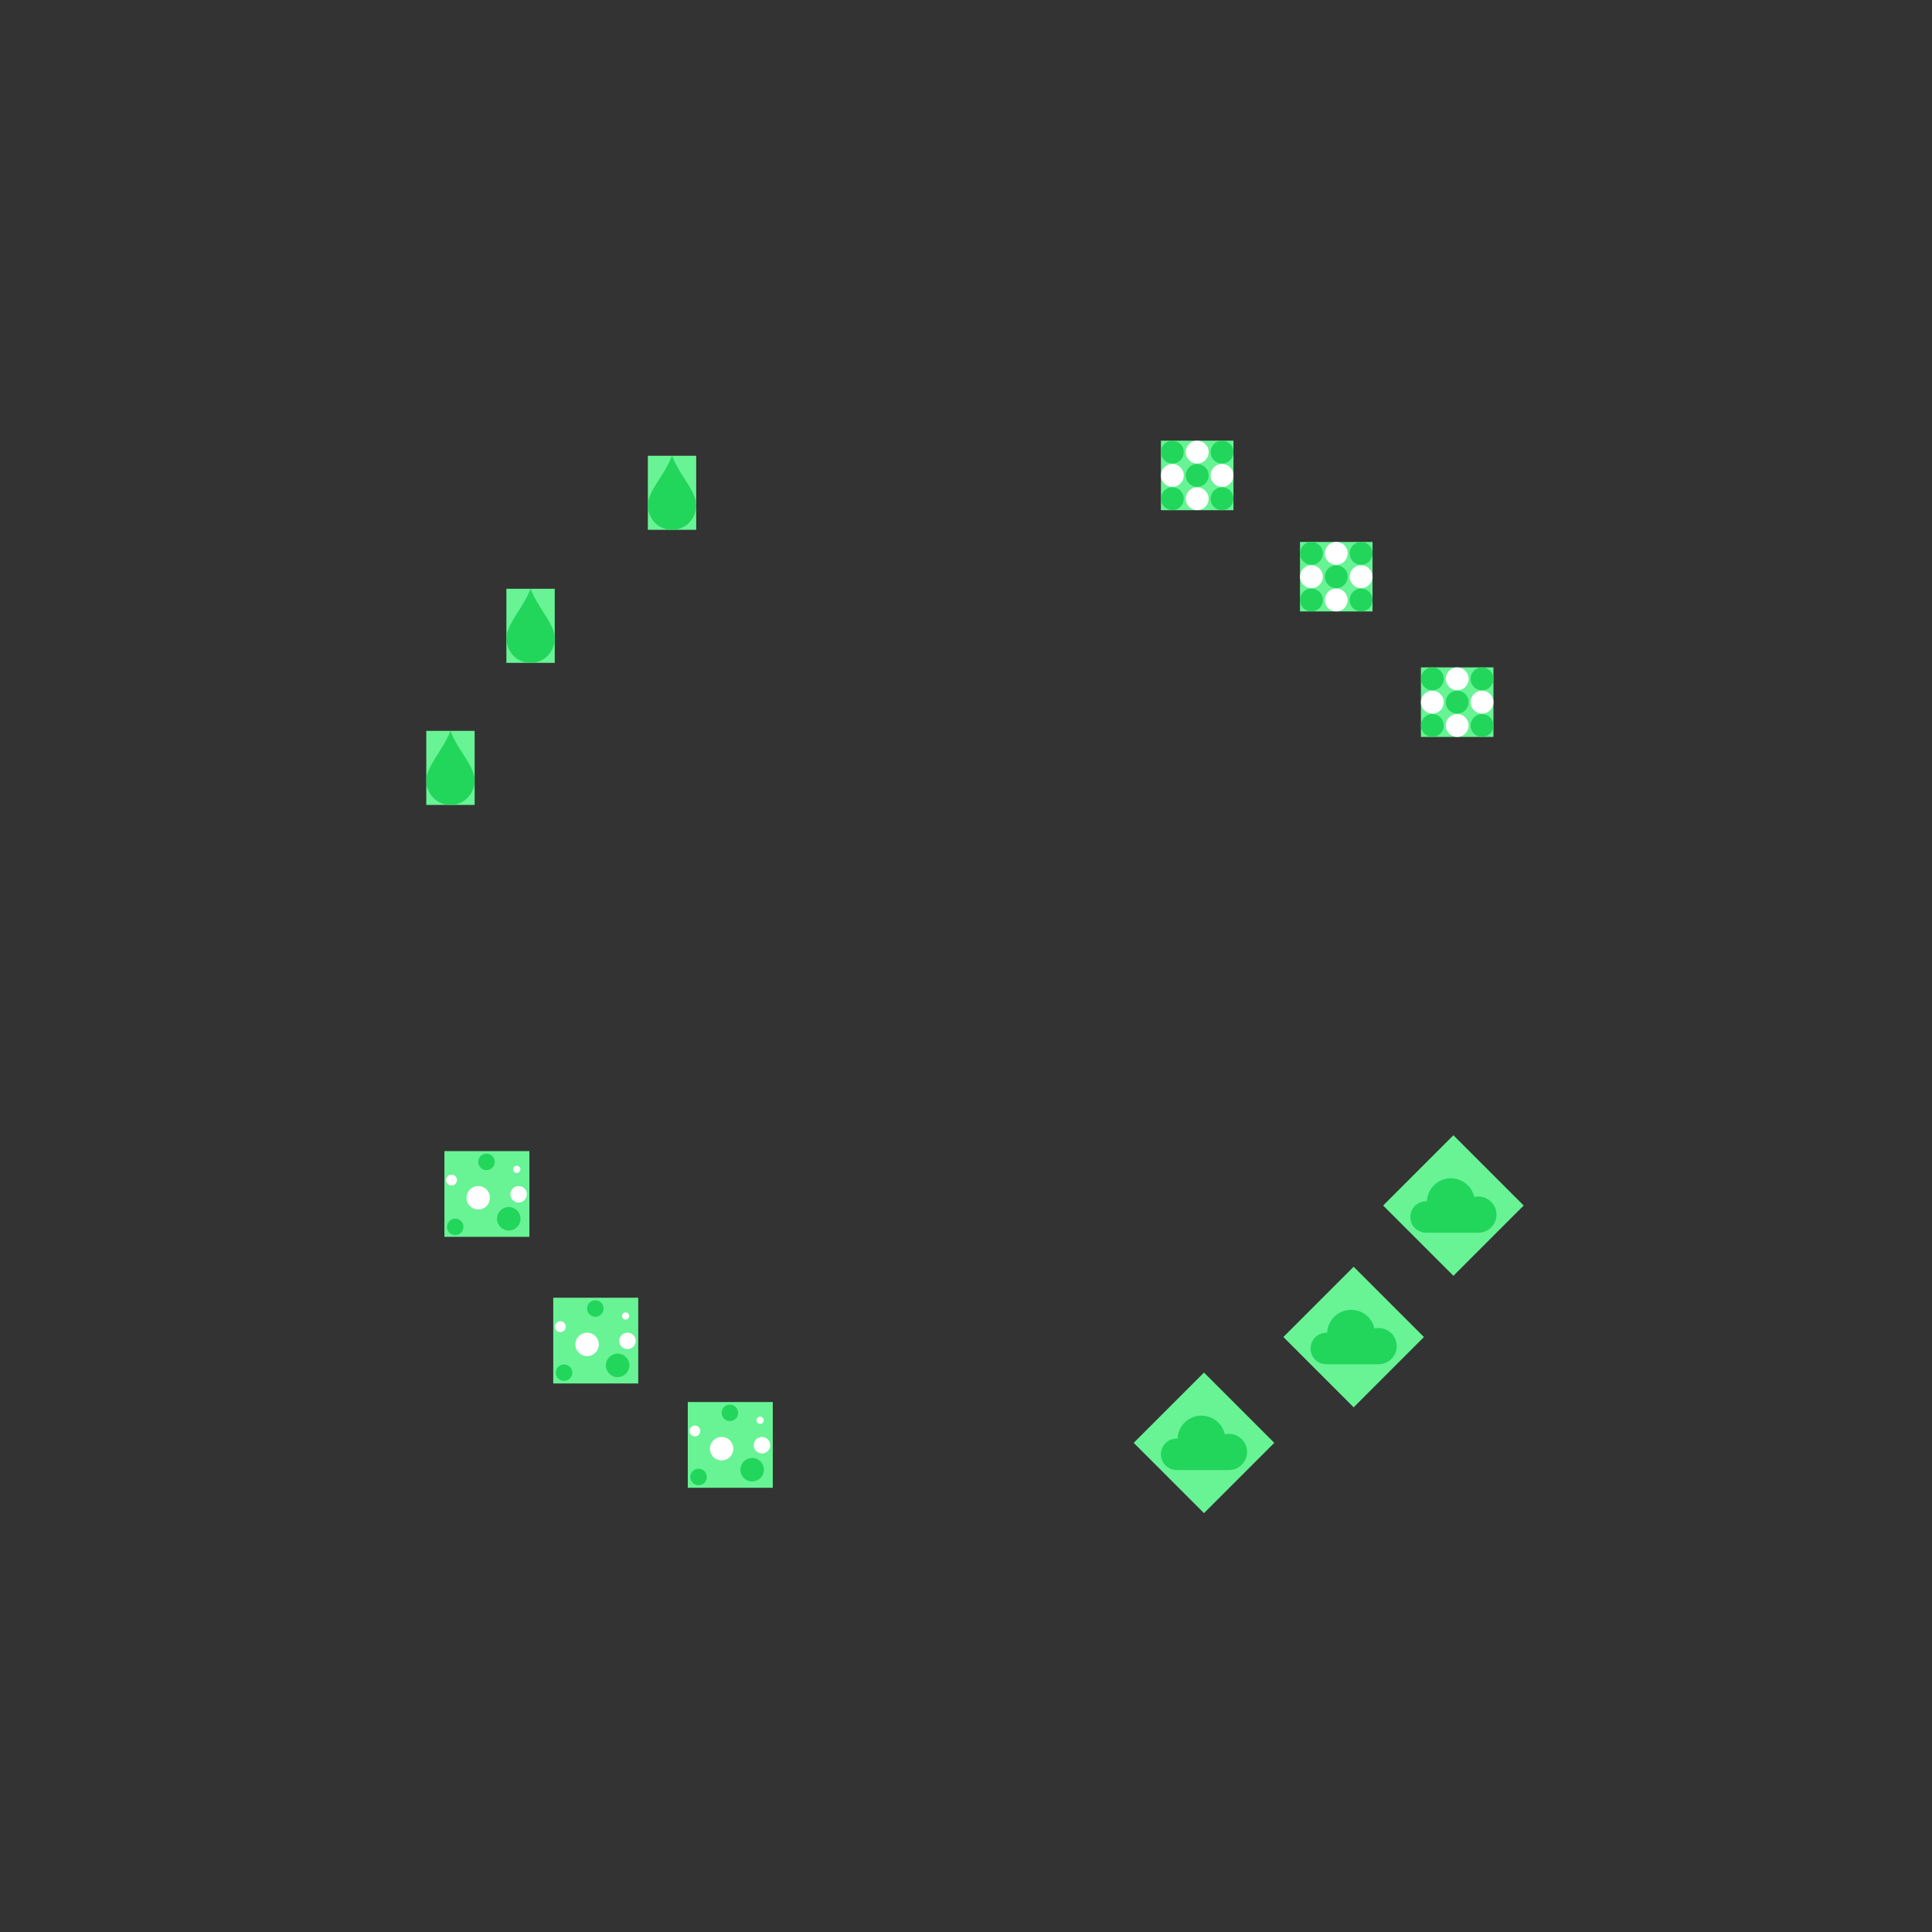 <svg width="1120" height="1120" viewBox="0 0 1120 1120" fill="none" xmlns="http://www.w3.org/2000/svg">
<rect x="0" y="0" width="1120" height="1120" fill="#333333" stroke="none"/>
<rect width="49.27" height="49.707" transform="translate(257.631 667.307)" fill="#68F394"/>
<path d="M277.247 701.165C281.006 701.165 284.053 698.118 284.053 694.359C284.053 690.6 281.006 687.553 277.247 687.553C273.489 687.553 270.441 690.6 270.441 694.359C270.441 698.118 273.489 701.165 277.247 701.165Z" fill="white"/>
<path d="M299.58 679.99C300.74 679.99 301.681 679.049 301.681 677.889C301.681 676.729 300.74 675.789 299.58 675.789C298.42 675.789 297.48 676.729 297.48 677.889C297.48 679.049 298.42 679.99 299.58 679.99Z" fill="white"/>
<path d="M305.07 694.167C306.081 691.726 304.922 688.927 302.481 687.916C300.04 686.905 297.241 688.064 296.23 690.506C295.219 692.947 296.378 695.746 298.819 696.757C301.26 697.768 304.059 696.609 305.07 694.167Z" fill="white"/>
<path d="M286.452 675.388C287.463 672.947 286.304 670.148 283.863 669.137C281.422 668.126 278.623 669.285 277.612 671.726C276.6 674.167 277.76 676.966 280.201 677.977C282.642 678.989 285.441 677.829 286.452 675.388Z" fill="#22D65B"/>
<path d="M268.302 713.07C269.313 710.629 268.154 707.83 265.713 706.819C263.272 705.807 260.473 706.967 259.462 709.408C258.451 711.849 259.61 714.648 262.051 715.659C264.492 716.67 267.291 715.511 268.302 713.07Z" fill="#22D65B"/>
<path d="M264.672 685.308C265.339 683.697 264.574 681.851 262.963 681.184C261.353 680.517 259.506 681.281 258.839 682.892C258.172 684.503 258.937 686.349 260.547 687.017C262.158 687.684 264.005 686.919 264.672 685.308Z" fill="white"/>
<path d="M294.951 713.339C298.71 713.339 301.757 710.291 301.757 706.533C301.757 702.774 298.71 699.727 294.951 699.727C291.192 699.727 288.145 702.774 288.145 706.533C288.145 710.291 291.192 713.339 294.951 713.339Z" fill="#22D65B"/>
<rect width="49.27" height="49.707" transform="translate(320.724 752.309)" fill="#68F394"/>
<path d="M358.044 798.339C361.803 798.339 364.85 795.291 364.85 791.533C364.85 787.774 361.803 784.727 358.044 784.727C354.285 784.727 351.238 787.774 351.238 791.533C351.238 795.291 354.285 798.339 358.044 798.339Z" fill="#22D65B"/>
<path d="M340.341 786.165C344.099 786.165 347.147 783.118 347.147 779.359C347.147 775.6 344.099 772.553 340.341 772.553C336.582 772.553 333.535 775.6 333.535 779.359C333.535 783.118 336.582 786.165 340.341 786.165Z" fill="white"/>
<path d="M362.674 764.992C363.834 764.992 364.774 764.051 364.774 762.891C364.774 761.731 363.834 760.791 362.674 760.791C361.514 760.791 360.573 761.731 360.573 762.891C360.573 764.051 361.514 764.992 362.674 764.992Z" fill="white"/>
<path d="M368.163 779.167C369.175 776.726 368.015 773.927 365.574 772.916C363.133 771.905 360.334 773.064 359.323 775.506C358.312 777.947 359.471 780.746 361.912 781.757C364.354 782.768 367.152 781.609 368.163 779.167Z" fill="white"/>
<path d="M349.545 760.39C350.556 757.949 349.397 755.15 346.956 754.139C344.515 753.128 341.716 754.287 340.705 756.728C339.694 759.169 340.853 761.968 343.294 762.979C345.735 763.991 348.534 762.831 349.545 760.39Z" fill="#22D65B"/>
<path d="M331.395 797.595C332.407 795.154 331.247 792.355 328.806 791.344C326.365 790.333 323.566 791.492 322.555 793.933C321.544 796.375 322.703 799.173 325.144 800.184C327.586 801.196 330.384 800.036 331.395 797.595Z" fill="#22D65B"/>
<path d="M327.765 770.308C328.432 768.697 327.667 766.851 326.057 766.184C324.446 765.517 322.599 766.281 321.932 767.892C321.265 769.503 322.03 771.349 323.641 772.017C325.251 772.684 327.098 771.919 327.765 770.308Z" fill="white"/>
<rect width="49.27" height="49.707" transform="translate(398.715 812.771)" fill="#68F394"/>
<path d="M436.035 858.803C439.794 858.803 442.841 855.756 442.841 851.997C442.841 848.239 439.794 845.191 436.035 845.191C432.276 845.191 429.229 848.239 429.229 851.997C429.229 855.756 432.276 858.803 436.035 858.803Z" fill="#22D65B"/>
<path d="M418.331 846.63C422.09 846.63 425.137 843.582 425.137 839.824C425.137 836.065 422.09 833.018 418.331 833.018C414.572 833.018 411.525 836.065 411.525 839.824C411.525 843.582 414.572 846.63 418.331 846.63Z" fill="white"/>
<path d="M440.664 825.455C441.824 825.455 442.764 824.514 442.764 823.354C442.764 822.194 441.824 821.254 440.664 821.254C439.504 821.254 438.563 822.194 438.563 823.354C438.563 824.514 439.504 825.455 440.664 825.455Z" fill="white"/>
<path d="M446.154 839.632C447.165 837.191 446.006 834.392 443.564 833.381C441.123 832.37 438.325 833.529 437.313 835.97C436.302 838.412 437.461 841.21 439.903 842.222C442.344 843.233 445.143 842.073 446.154 839.632Z" fill="white"/>
<path d="M427.536 820.855C428.547 818.414 427.387 815.615 424.946 814.604C422.505 813.593 419.706 814.752 418.695 817.193C417.684 819.634 418.843 822.433 421.284 823.444C423.726 824.455 426.524 823.296 427.536 820.855Z" fill="#22D65B"/>
<path d="M409.386 858.058C410.397 855.617 409.238 852.818 406.797 851.807C404.356 850.796 401.557 851.955 400.546 854.396C399.535 856.837 400.694 859.636 403.135 860.647C405.576 861.658 408.375 860.499 409.386 858.058Z" fill="#22D65B"/>
<path d="M405.756 830.773C406.423 829.162 405.658 827.316 404.047 826.649C402.437 825.981 400.59 826.746 399.923 828.357C399.256 829.968 400.021 831.814 401.631 832.481C403.242 833.149 405.089 832.384 405.756 830.773Z" fill="white"/>
<rect width="57.626" height="57.626" transform="translate(697.97 795.684) rotate(45)" fill="#68F394"/>
<path d="M712.402 831.219C711.59 831.219 710.801 831.318 710.043 831.491C708.673 825.297 703.134 820.658 696.5 820.658C689.003 820.658 682.91 826.582 682.65 833.981C682.487 833.973 682.328 833.957 682.162 833.957C677.099 833.957 672.995 838.042 672.995 843.081C672.995 848.12 677.099 852.205 682.162 852.205H712.402C718.225 852.205 722.944 847.505 722.944 841.712C722.944 835.918 718.225 831.216 712.402 831.216V831.219Z" fill="#21D65B"/>
<rect width="57.626" height="57.626" transform="translate(842.558 658.105) rotate(45)" fill="#68F394"/>
<path d="M856.99 693.64C856.179 693.64 855.39 693.74 854.632 693.913C853.262 687.718 847.723 683.08 841.089 683.08C833.592 683.08 827.499 689.004 827.239 696.403C827.076 696.395 826.916 696.379 826.751 696.379C821.688 696.379 817.584 700.464 817.584 705.503C817.584 710.542 821.688 714.627 826.751 714.627H856.99C862.813 714.627 867.533 709.927 867.533 704.134C867.533 698.34 862.813 693.638 856.99 693.638V693.64Z" fill="#21D65B"/>
<rect width="57.626" height="57.626" transform="translate(784.723 734.344) rotate(45)" fill="#68F394"/>
<path d="M799.154 769.879C798.343 769.879 797.554 769.978 796.796 770.151C795.426 763.957 789.887 759.318 783.253 759.318C775.756 759.318 769.663 765.242 769.403 772.641C769.24 772.633 769.08 772.617 768.915 772.617C763.852 772.617 759.748 776.702 759.748 781.741C759.748 786.78 763.852 790.865 768.915 790.865H799.154C804.978 790.865 809.697 786.166 809.697 780.372C809.697 774.578 804.978 769.877 799.154 769.877V769.879Z" fill="#21D65B"/>
<g clip-path="url(#clip0_536_1701)">
<rect width="42.062" height="40.31" transform="translate(672.995 255.449)" fill="#68F394"/>
<path d="M681.824 268.35C685.281 267.136 687.101 263.348 685.888 259.889C684.675 256.429 680.89 254.609 677.433 255.822C673.976 257.036 672.156 260.824 673.369 264.283C674.582 267.743 678.367 269.563 681.824 268.35Z" fill="#22D65B"/>
<path d="M696.284 268.331C699.729 267.083 701.51 263.277 700.263 259.83C699.016 256.383 695.213 254.6 691.768 255.848C688.323 257.096 686.542 260.902 687.789 264.349C689.036 267.796 692.839 269.579 696.284 268.331Z" fill="white"/>
<path d="M711.298 268.069C714.6 266.481 715.99 262.515 714.403 259.21C712.816 255.906 708.853 254.515 705.551 256.103C702.249 257.691 700.858 261.657 702.445 264.961C704.032 268.266 707.996 269.657 711.298 268.069Z" fill="#22D65B"/>
<path d="M681.331 282.02C684.871 281.08 686.98 277.445 686.04 273.901C685.099 270.358 681.467 268.248 677.926 269.189C674.385 270.13 672.277 273.765 673.217 277.308C674.157 280.852 677.79 282.961 681.331 282.02Z" fill="white"/>
<path d="M696.9 281.586C700.202 279.998 701.592 276.032 700.005 272.728C698.418 269.424 694.455 268.033 691.153 269.621C687.851 271.209 686.46 275.175 688.047 278.479C689.634 281.783 693.598 283.174 696.9 281.586Z" fill="#22D65B"/>
<path d="M710.681 281.847C714.126 280.599 715.907 276.793 714.66 273.346C713.413 269.899 709.61 268.116 706.165 269.364C702.72 270.611 700.939 274.418 702.186 277.865C703.433 281.312 707.236 283.095 710.681 281.847Z" fill="white"/>
<path d="M681.331 295.536C684.871 294.595 686.98 290.96 686.04 287.417C685.099 283.874 681.467 281.764 677.926 282.705C674.385 283.646 672.277 287.281 673.217 290.824C674.157 294.367 677.79 296.477 681.331 295.536Z" fill="#22D65B"/>
<path d="M696.901 295.104C700.203 293.516 701.593 289.55 700.006 286.246C698.419 282.941 694.456 281.55 691.154 283.138C687.852 284.726 686.461 288.692 688.048 291.997C689.635 295.301 693.599 296.692 696.901 295.104Z" fill="white"/>
<path d="M710.681 295.364C714.126 294.117 715.908 290.311 714.661 286.863C713.414 283.416 709.61 281.633 706.166 282.881C702.721 284.129 700.939 287.935 702.186 291.382C703.433 294.829 707.237 296.612 710.681 295.364Z" fill="#22D65B"/>
</g>
<g clip-path="url(#clip1_536_1701)">
<rect width="42.062" height="40.31" transform="translate(753.614 314.16)" fill="#68F394"/>
<path d="M762.444 327.061C765.901 325.847 767.72 322.059 766.508 318.6C765.295 315.14 761.51 313.32 758.052 314.533C754.595 315.747 752.776 319.535 753.989 322.994C755.201 326.454 758.987 328.274 762.444 327.061Z" fill="#22D65B"/>
<path d="M776.903 327.042C780.348 325.794 782.13 321.988 780.883 318.541C779.636 315.094 775.832 313.311 772.387 314.559C768.942 315.807 767.161 319.613 768.408 323.06C769.655 326.507 773.458 328.29 776.903 327.042Z" fill="white"/>
<path d="M791.917 326.782C795.219 325.194 796.609 321.227 795.022 317.923C793.435 314.619 789.472 313.228 786.17 314.816C782.868 316.404 781.477 320.37 783.064 323.674C784.651 326.978 788.615 328.37 791.917 326.782Z" fill="#22D65B"/>
<path d="M761.95 340.731C765.491 339.791 767.599 336.156 766.659 332.612C765.719 329.069 762.086 326.959 758.545 327.9C755.004 328.841 752.896 332.476 753.836 336.019C754.776 339.562 758.409 341.672 761.95 340.731Z" fill="white"/>
<path d="M777.519 340.299C780.821 338.711 782.211 334.745 780.624 331.441C779.037 328.137 775.074 326.745 771.772 328.333C768.47 329.922 767.079 333.888 768.667 337.192C770.254 340.496 774.217 341.887 777.519 340.299Z" fill="#22D65B"/>
<path d="M791.3 340.558C794.745 339.31 796.527 335.504 795.28 332.057C794.033 328.61 790.229 326.827 786.784 328.075C783.339 329.322 781.558 333.128 782.805 336.576C784.052 340.023 787.855 341.806 791.3 340.558Z" fill="white"/>
<path d="M761.95 354.247C765.491 353.306 767.599 349.671 766.659 346.128C765.719 342.585 762.086 340.475 758.545 341.416C755.004 342.356 752.896 345.992 753.836 349.535C754.776 353.078 758.409 355.188 761.95 354.247Z" fill="#22D65B"/>
<path d="M777.52 353.815C780.822 352.227 782.212 348.261 780.625 344.956C779.038 341.652 775.075 340.261 771.773 341.849C768.471 343.437 767.08 347.403 768.667 350.707C770.254 354.012 774.218 355.403 777.52 353.815Z" fill="white"/>
<path d="M791.301 354.075C794.745 352.828 796.527 349.021 795.28 345.574C794.033 342.127 790.23 340.344 786.785 341.592C783.34 342.84 781.558 346.646 782.805 350.093C784.052 353.54 787.856 355.323 791.301 354.075Z" fill="#22D65B"/>
</g>
<g clip-path="url(#clip2_536_1701)">
<rect width="42.062" height="40.31" transform="translate(823.718 386.893)" fill="#68F394"/>
<path d="M832.547 399.793C836.005 398.58 837.824 394.792 836.611 391.332C835.399 387.873 831.613 386.052 828.156 387.266C824.699 388.479 822.88 392.267 824.092 395.727C825.305 399.186 829.09 401.007 832.547 399.793Z" fill="#22D65B"/>
<path d="M847.007 399.775C850.451 398.527 852.233 394.721 850.986 391.274C849.739 387.826 845.936 386.043 842.491 387.291C839.046 388.539 837.264 392.345 838.511 395.792C839.758 399.24 843.562 401.022 847.007 399.775Z" fill="white"/>
<path d="M862.021 399.514C865.322 397.926 866.713 393.96 865.126 390.656C863.539 387.351 859.575 385.96 856.273 387.548C852.971 389.136 851.581 393.102 853.168 396.407C854.755 399.711 858.719 401.102 862.021 399.514Z" fill="#22D65B"/>
<path d="M832.053 413.464C835.594 412.523 837.702 408.888 836.762 405.345C835.822 401.801 832.189 399.692 828.649 400.632C825.108 401.573 822.999 405.208 823.94 408.752C824.88 412.295 828.512 414.405 832.053 413.464Z" fill="white"/>
<path d="M847.622 413.032C850.924 411.444 852.315 407.477 850.728 404.173C849.141 400.869 845.177 399.478 841.875 401.066C838.573 402.654 837.183 406.62 838.77 409.924C840.357 413.228 844.32 414.62 847.622 413.032Z" fill="#22D65B"/>
<path d="M861.404 413.29C864.849 412.042 866.63 408.236 865.383 404.789C864.136 401.342 860.333 399.559 856.888 400.807C853.443 402.055 851.662 405.861 852.909 409.308C854.156 412.755 857.959 414.538 861.404 413.29Z" fill="white"/>
<path d="M832.053 426.979C835.594 426.039 837.702 422.404 836.762 418.86C835.822 415.317 832.189 413.207 828.649 414.148C825.108 415.089 822.999 418.724 823.94 422.267C824.88 425.811 828.512 427.92 832.053 426.979Z" fill="#22D65B"/>
<path d="M847.623 426.547C850.925 424.959 852.316 420.993 850.729 417.689C849.142 414.385 845.178 412.993 841.876 414.582C838.574 416.17 837.184 420.136 838.771 423.44C840.358 426.744 844.321 428.135 847.623 426.547Z" fill="white"/>
<path d="M861.404 426.808C864.849 425.56 866.631 421.754 865.384 418.307C864.137 414.86 860.333 413.077 856.888 414.325C853.444 415.572 851.662 419.378 852.909 422.826C854.156 426.273 857.959 428.056 861.404 426.808Z" fill="#22D65B"/>
</g>
<g clip-path="url(#clip3_536_1701)">
<rect width="28.041" height="42.938" transform="translate(247.116 423.697)" fill="#68F394"/>
<path d="M267.694 465.044C265.663 466.103 263.392 466.628 261.136 466.635C258.881 466.627 256.608 466.103 254.579 465.044C249.6 462.444 246.145 456.236 247.36 450.116C247.726 448.269 248.419 446.637 249.178 444.961C252.523 438.47 257.123 432.832 260.106 426.106C260.106 426.106 260.403 425.436 260.649 424.855L260.679 424.784C260.818 424.457 260.935 424.169 260.963 424.067L261.001 423.944L261.057 423.762C261.083 423.678 261.191 423.678 261.217 423.762L261.273 423.944L261.312 424.067C261.338 424.166 261.451 424.445 261.587 424.765L261.633 424.877C261.878 425.451 262.168 426.106 262.168 426.106C265.152 432.832 269.75 438.47 273.096 444.961C273.856 446.636 274.548 448.268 274.914 450.115C276.129 456.236 272.674 462.444 267.696 465.044H267.694Z" fill="#22D65B"/>
</g>
<g clip-path="url(#clip4_536_1701)">
<rect width="28.041" height="42.938" transform="translate(293.559 341.326)" fill="#68F394"/>
<path d="M314.137 382.672C312.107 383.732 309.835 384.257 307.58 384.264C305.324 384.256 303.052 383.732 301.022 382.672C296.044 380.073 292.589 373.864 293.803 367.745C294.17 365.898 294.862 364.266 295.622 362.59C298.966 356.099 303.566 350.461 306.55 343.735C306.55 343.735 306.846 343.064 307.092 342.484L307.123 342.413C307.262 342.085 307.378 341.798 307.406 341.696L307.444 341.573L307.501 341.391C307.527 341.307 307.634 341.307 307.66 341.391L307.717 341.573L307.755 341.696C307.781 341.795 307.894 342.074 308.03 342.394L308.077 342.506C308.321 343.08 308.612 343.735 308.612 343.735C311.595 350.461 316.194 356.099 319.539 362.589C320.299 364.265 320.991 365.897 321.358 367.744C322.572 373.864 319.117 380.073 314.139 382.672H314.137Z" fill="#22D65B"/>
</g>
<g clip-path="url(#clip5_536_1701)">
<rect width="28.041" height="42.938" transform="translate(375.56 264.211)" fill="#68F394"/>
<path d="M396.138 305.557C394.108 306.617 391.836 307.142 389.581 307.149C387.325 307.141 385.053 306.617 383.023 305.557C378.045 302.958 374.59 296.749 375.804 290.629C376.171 288.782 376.863 287.151 377.623 285.475C380.967 278.984 385.567 273.346 388.551 266.62C388.551 266.62 388.847 265.949 389.093 265.369L389.124 265.298C389.263 264.97 389.379 264.682 389.407 264.581L389.445 264.458L389.502 264.276C389.528 264.192 389.635 264.192 389.661 264.276L389.718 264.458L389.756 264.581C389.782 264.68 389.895 264.959 390.031 265.278L390.078 265.39C390.322 265.965 390.612 266.62 390.612 266.62C393.596 273.346 398.195 278.984 401.54 285.474C402.3 287.15 402.992 288.782 403.359 290.628C404.573 296.749 401.118 302.958 396.14 305.557H396.138Z" fill="#22D65B"/>
</g>
<defs>
<clipPath id="clip0_536_1701">
<rect width="42.062" height="40.31" fill="white" transform="translate(672.995 255.449)"/>
</clipPath>
<clipPath id="clip1_536_1701">
<rect width="42.062" height="40.31" fill="white" transform="translate(753.614 314.16)"/>
</clipPath>
<clipPath id="clip2_536_1701">
<rect width="42.062" height="40.31" fill="white" transform="translate(823.718 386.893)"/>
</clipPath>
<clipPath id="clip3_536_1701">
<rect width="28.041" height="42.938" fill="white" transform="translate(247.116 423.697)"/>
</clipPath>
<clipPath id="clip4_536_1701">
<rect width="28.041" height="42.938" fill="white" transform="translate(293.559 341.326)"/>
</clipPath>
<clipPath id="clip5_536_1701">
<rect width="28.041" height="42.938" fill="white" transform="translate(375.56 264.211)"/>
</clipPath>
</defs>
</svg>
